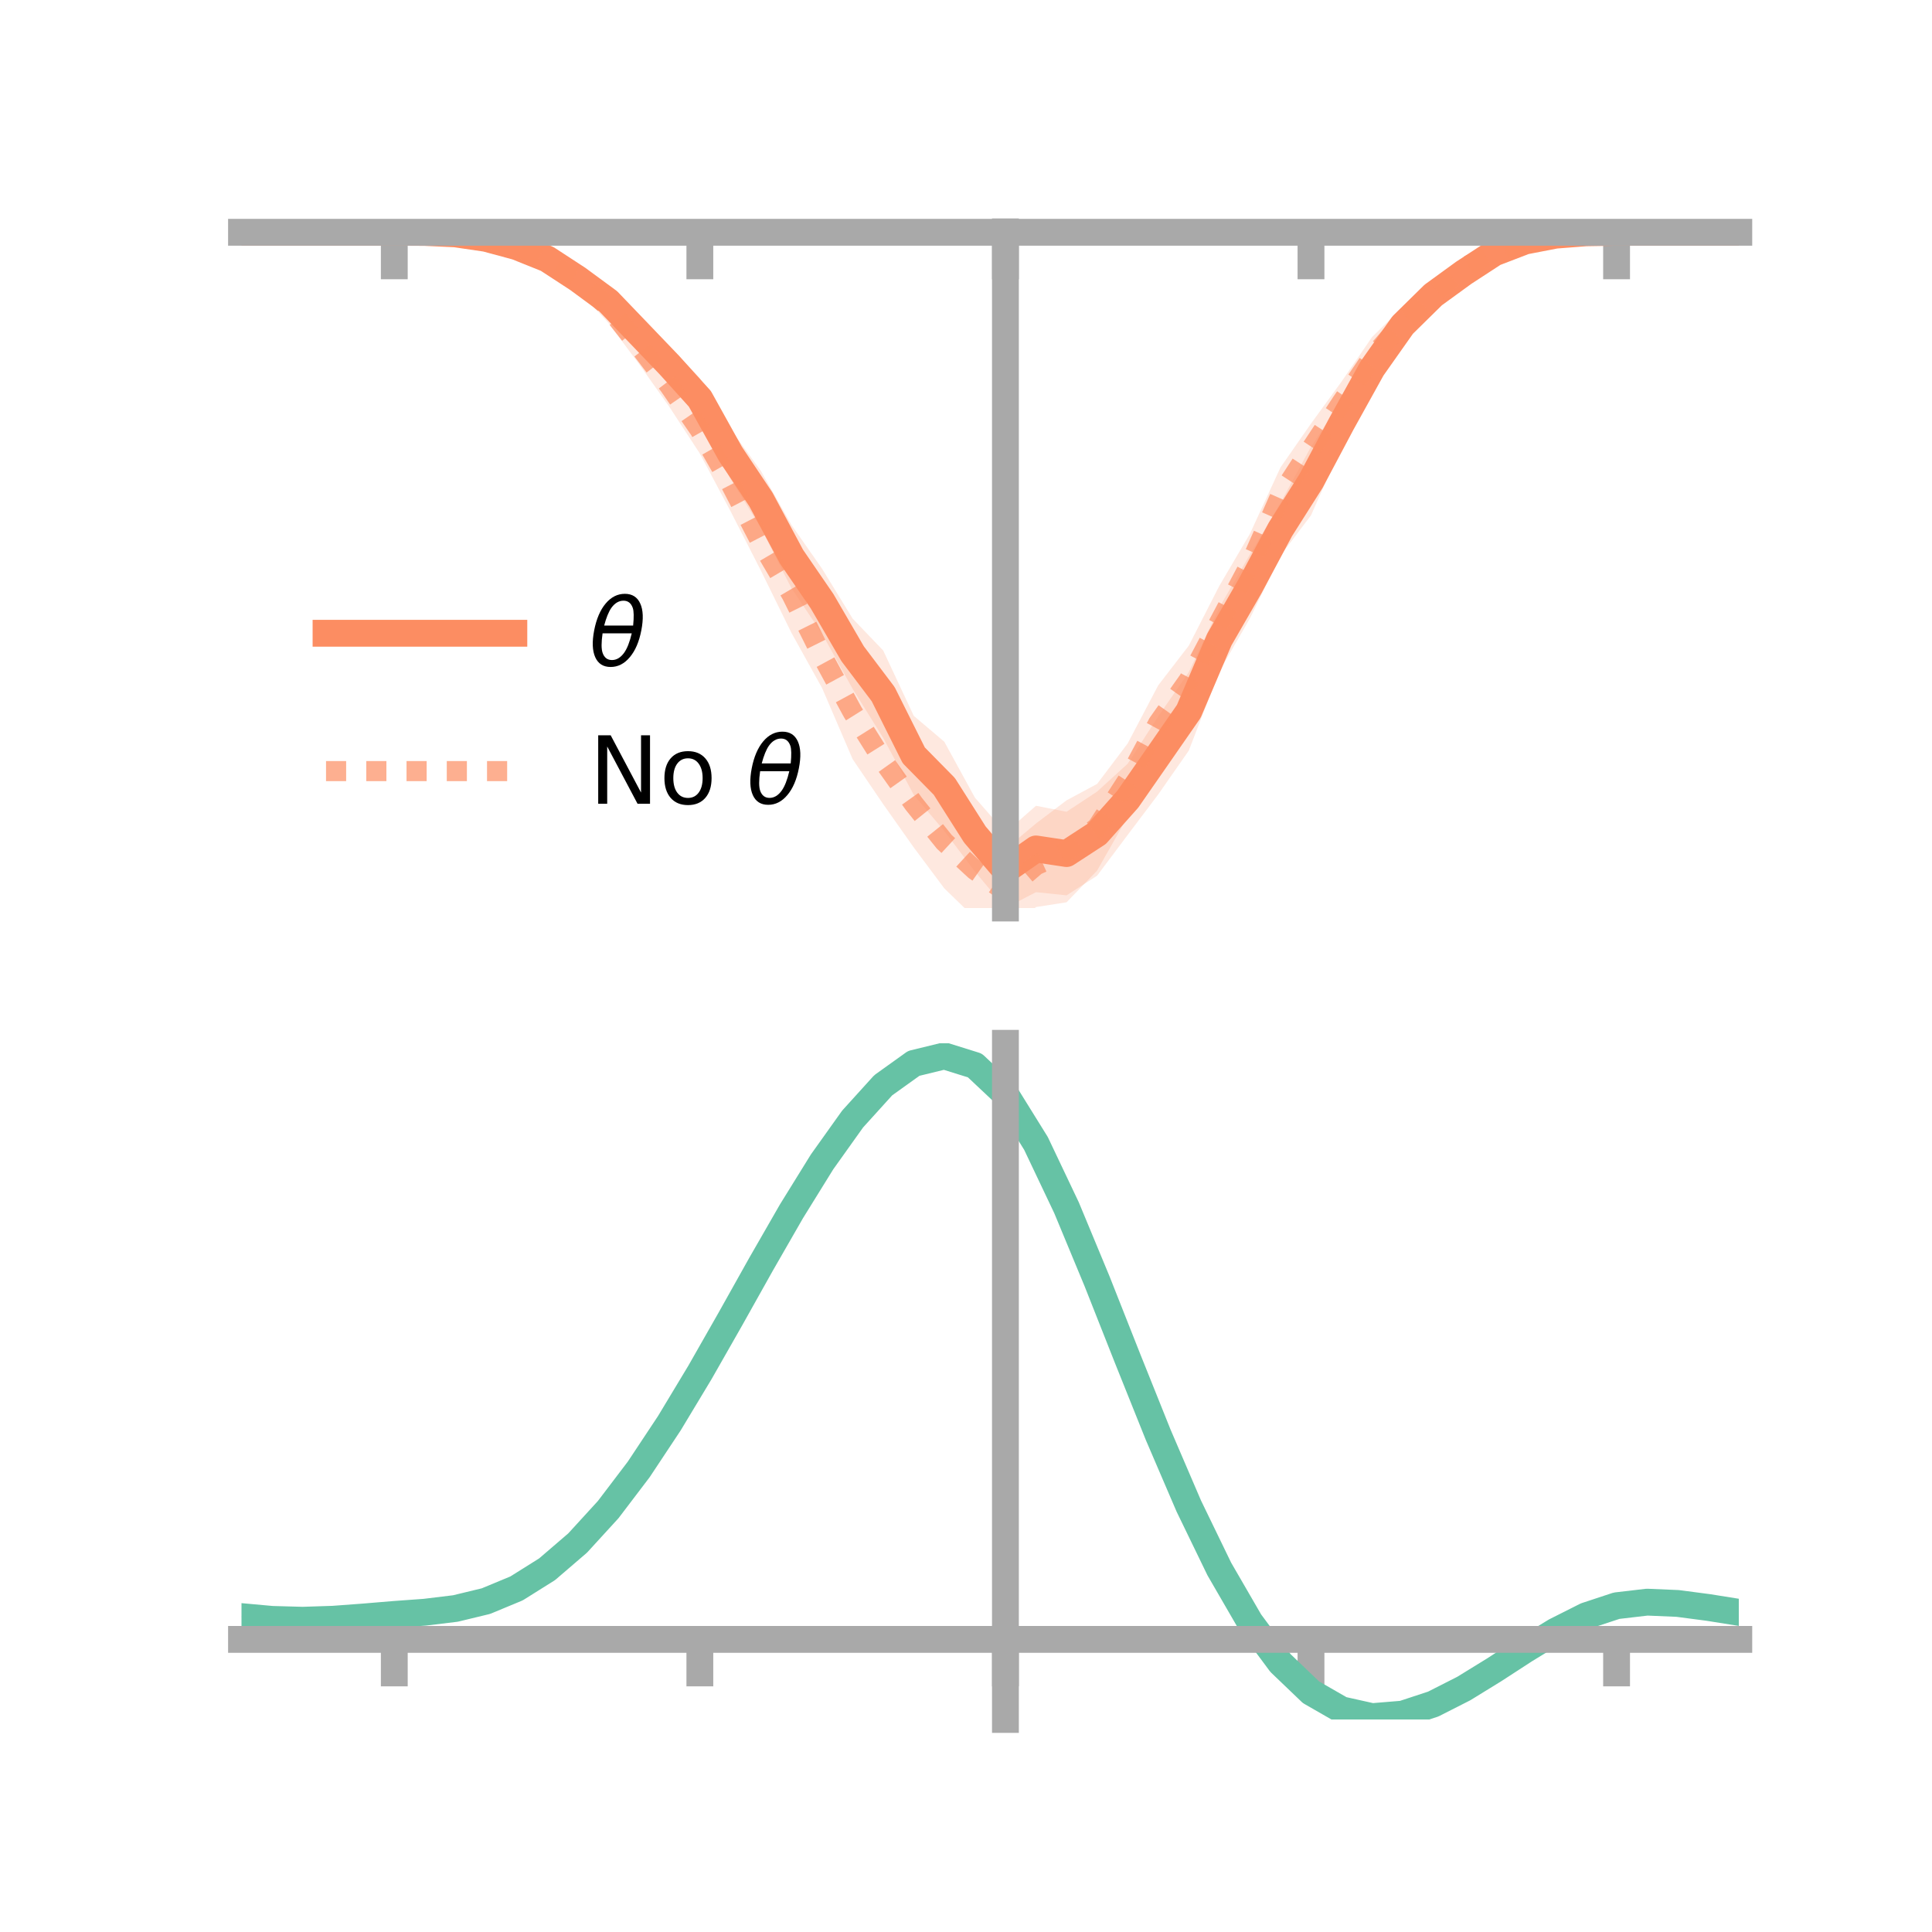<?xml version="1.0" encoding="utf-8" standalone="no"?>
<!DOCTYPE svg PUBLIC "-//W3C//DTD SVG 1.1//EN"
  "http://www.w3.org/Graphics/SVG/1.1/DTD/svg11.dtd">
<!-- Created with matplotlib (https://matplotlib.org/) -->
<svg height="144pt" version="1.1" viewBox="0 0 144 144" width="144pt" xmlns="http://www.w3.org/2000/svg" xmlns:xlink="http://www.w3.org/1999/xlink">
 <defs>
  <style type="text/css">*{stroke-linecap:butt;stroke-linejoin:round;}</style>
 </defs>
 <g id="figure_1">
  <g id="patch_1">
   <path d="M 0 144 
L 144 144 
L 144 0 
L 0 0 
z
" style="fill:none;"/>
  </g>
  <g id="axes_1">
   <g id="patch_2">
    <path d="M 18 67.68 
L 129.6 67.68 
L 129.6 17.28 
L 18 17.28 
z
" style="fill:none;"/>
   </g>
   <g id="PolyCollection_1">
    <path clip-path="url(#p3c0c4d14d8)" d="M 18 17.312 
L 18 17.312 
L 20.278 17.312 
L 22.555 17.312 
L 24.833 17.312 
L 27.11 17.312 
L 29.388 17.312 
L 31.665 17.28 
L 33.943 17.306 
L 36.22 17.509 
L 38.498 17.995 
L 40.776 18.646 
L 43.053 20.029 
L 45.331 21.484 
L 47.608 23.5 
L 49.886 25.829 
L 52.163 28.181 
L 54.441 31.965 
L 56.718 35.113 
L 58.996 39.134 
L 61.273 42.389 
L 63.551 46.108 
L 65.829 48.485 
L 68.106 53.354 
L 70.384 55.285 
L 72.661 59.447 
L 74.939 62.057 
L 77.216 60.057 
L 79.494 60.504 
L 81.771 59.001 
L 84.049 56.926 
L 86.327 53.399 
L 88.604 50.098 
L 90.882 45.286 
L 93.159 41.333 
L 95.437 37.489 
L 97.714 33.303 
L 99.992 29.849 
L 102.269 25.955 
L 104.547 23.074 
L 106.824 21.051 
L 109.102 19.612 
L 111.38 18.353 
L 113.657 17.676 
L 115.935 17.359 
L 118.212 17.295 
L 120.49 17.31 
L 122.767 17.312 
L 125.045 17.312 
L 127.322 17.312 
L 129.6 17.312 
L 129.6 17.312 
L 129.6 17.312 
L 127.322 17.312 
L 125.045 17.312 
L 122.767 17.312 
L 120.49 17.316 
L 118.212 17.409 
L 115.935 17.699 
L 113.657 18.263 
L 111.38 19.336 
L 109.102 21.048 
L 106.824 22.92 
L 104.547 25.379 
L 102.269 28.955 
L 99.992 33.274 
L 97.714 38.411 
L 95.437 41.416 
L 93.159 46.094 
L 90.882 50.048 
L 88.604 55.948 
L 86.327 59.212 
L 84.049 62.233 
L 81.771 65.27 
L 79.494 66.734 
L 77.216 66.496 
L 74.939 67.68 
L 72.661 64.951 
L 70.384 61.939 
L 68.106 59.242 
L 65.829 55 
L 63.551 51.345 
L 61.273 47.233 
L 58.996 43.853 
L 56.718 39.355 
L 54.441 35.682 
L 52.163 31.266 
L 49.886 28.581 
L 47.608 26.153 
L 45.331 23.426 
L 43.053 21.534 
L 40.776 19.944 
L 38.498 18.765 
L 36.22 18.024 
L 33.943 17.555 
L 31.665 17.371 
L 29.388 17.312 
L 27.11 17.312 
L 24.833 17.312 
L 22.555 17.312 
L 20.278 17.312 
L 18 17.312 
z
" style="fill:#fc8d62;fill-opacity:0.2;"/>
   </g>
   <g id="PolyCollection_2">
    <path clip-path="url(#p3c0c4d14d8)" d="M 18 17.312 
L 18 17.312 
L 20.278 17.312 
L 22.555 17.312 
L 24.833 17.312 
L 27.11 17.312 
L 29.388 17.312 
L 31.665 17.27 
L 33.943 17.312 
L 36.22 17.308 
L 38.498 17.833 
L 40.776 18.88 
L 43.053 20.031 
L 45.331 21.689 
L 47.608 24.413 
L 49.886 27.168 
L 52.163 30.293 
L 54.441 33.979 
L 56.718 38.324 
L 58.996 41.427 
L 61.273 46.479 
L 63.551 49.569 
L 65.829 53.467 
L 68.106 56.651 
L 70.384 59.281 
L 72.661 61.272 
L 74.939 63.292 
L 77.216 61.379 
L 79.494 59.653 
L 81.771 58.43 
L 84.049 55.413 
L 86.327 51.08 
L 88.604 48.125 
L 90.882 43.666 
L 93.159 39.793 
L 95.437 34.845 
L 97.714 31.573 
L 99.992 28.442 
L 102.269 25.117 
L 104.547 22.886 
L 106.824 20.792 
L 109.102 19.232 
L 111.38 18.332 
L 113.657 17.668 
L 115.935 17.324 
L 118.212 17.291 
L 120.49 17.311 
L 122.767 17.312 
L 125.045 17.312 
L 127.322 17.312 
L 129.6 17.312 
L 129.6 17.312 
L 129.6 17.312 
L 127.322 17.312 
L 125.045 17.312 
L 122.767 17.312 
L 120.49 17.314 
L 118.212 17.401 
L 115.935 17.635 
L 113.657 18.325 
L 111.38 19.251 
L 109.102 20.704 
L 106.824 23.014 
L 104.547 25.193 
L 102.269 28.179 
L 99.992 31.573 
L 97.714 35.338 
L 95.437 39.043 
L 93.159 44.395 
L 90.882 49.091 
L 88.604 53.239 
L 86.327 56.714 
L 84.049 60.872 
L 81.771 64.893 
L 79.494 67.252 
L 77.216 67.606 
L 74.939 69.617 
L 72.661 68.424 
L 70.384 66.215 
L 68.106 63.164 
L 65.829 59.94 
L 63.551 56.584 
L 61.273 51.28 
L 58.996 47.18 
L 56.718 42.54 
L 54.441 38.085 
L 52.163 33.806 
L 49.886 30.319 
L 47.608 27.104 
L 45.331 24.052 
L 43.053 21.576 
L 40.776 20.269 
L 38.498 18.724 
L 36.22 18.1 
L 33.943 17.594 
L 31.665 17.363 
L 29.388 17.312 
L 27.11 17.312 
L 24.833 17.312 
L 22.555 17.312 
L 20.278 17.312 
L 18 17.312 
z
" style="fill:#fc8d62;fill-opacity:0.2;"/>
   </g>
   <g id="matplotlib.axis_1">
    <g id="xtick_1">
     <g id="line2d_1">
      <defs>
       <path d="M 0 0 
L 0 3.5 
" id="mcaa211ccec" style="stroke:#a9a9a9;stroke-width:2;"/>
      </defs>
      <g>
       <use style="fill:#a9a9a9;stroke:#a9a9a9;stroke-width:2;" x="29.388" xlink:href="#mcaa211ccec" y="17.312"/>
      </g>
     </g>
    </g>
    <g id="xtick_2">
     <g id="line2d_2">
      <g>
       <use style="fill:#a9a9a9;stroke:#a9a9a9;stroke-width:2;" x="52.163" xlink:href="#mcaa211ccec" y="17.312"/>
      </g>
     </g>
    </g>
    <g id="xtick_3">
     <g id="line2d_3">
      <g>
       <use style="fill:#a9a9a9;stroke:#a9a9a9;stroke-width:2;" x="74.939" xlink:href="#mcaa211ccec" y="17.312"/>
      </g>
     </g>
    </g>
    <g id="xtick_4">
     <g id="line2d_4">
      <g>
       <use style="fill:#a9a9a9;stroke:#a9a9a9;stroke-width:2;" x="97.714" xlink:href="#mcaa211ccec" y="17.312"/>
      </g>
     </g>
    </g>
    <g id="xtick_5">
     <g id="line2d_5">
      <g>
       <use style="fill:#a9a9a9;stroke:#a9a9a9;stroke-width:2;" x="120.49" xlink:href="#mcaa211ccec" y="17.312"/>
      </g>
     </g>
    </g>
   </g>
   <g id="matplotlib.axis_2"/>
   <g id="line2d_6">
    <path clip-path="url(#p3c0c4d14d8)" d="M 18 17.312 
L 20.278 17.312 
L 22.555 17.312 
L 24.833 17.312 
L 27.11 17.312 
L 29.388 17.312 
L 31.665 17.325 
L 33.943 17.431 
L 36.22 17.766 
L 38.498 18.38 
L 40.776 19.295 
L 43.053 20.781 
L 45.331 22.455 
L 47.608 24.827 
L 49.886 27.205 
L 52.163 29.724 
L 54.441 33.823 
L 56.718 37.234 
L 58.996 41.493 
L 61.273 44.811 
L 63.551 48.727 
L 65.829 51.742 
L 68.106 56.298 
L 70.384 58.612 
L 72.661 62.199 
L 74.939 64.869 
L 77.216 63.276 
L 79.494 63.619 
L 81.771 62.135 
L 84.049 59.58 
L 86.327 56.305 
L 88.604 53.023 
L 90.882 47.667 
L 93.159 43.714 
L 95.437 39.453 
L 97.714 35.857 
L 99.992 31.562 
L 102.269 27.455 
L 104.547 24.226 
L 106.824 21.986 
L 109.102 20.33 
L 111.38 18.845 
L 113.657 17.97 
L 115.935 17.529 
L 118.212 17.352 
L 120.49 17.313 
L 122.767 17.312 
L 125.045 17.312 
L 127.322 17.312 
L 129.6 17.312 
" style="fill:none;stroke:#fc8d62;stroke-linecap:square;stroke-width:2;"/>
   </g>
   <g id="line2d_7">
    <path clip-path="url(#p3c0c4d14d8)" d="M 18 17.312 
L 20.278 17.312 
L 22.555 17.312 
L 24.833 17.312 
L 27.11 17.312 
L 29.388 17.312 
L 31.665 17.316 
L 33.943 17.453 
L 36.22 17.704 
L 38.498 18.278 
L 40.776 19.575 
L 43.053 20.803 
L 45.331 22.87 
L 47.608 25.759 
L 49.886 28.743 
L 52.163 32.05 
L 54.441 36.032 
L 56.718 40.432 
L 58.996 44.303 
L 61.273 48.879 
L 63.551 53.076 
L 65.829 56.704 
L 68.106 59.908 
L 70.384 62.748 
L 72.661 64.848 
L 74.939 66.455 
L 77.216 64.492 
L 79.494 63.453 
L 81.771 61.662 
L 84.049 58.143 
L 86.327 53.897 
L 88.604 50.682 
L 90.882 46.378 
L 93.159 42.094 
L 95.437 36.944 
L 97.714 33.456 
L 99.992 30.007 
L 102.269 26.648 
L 104.547 24.04 
L 106.824 21.903 
L 109.102 19.968 
L 111.38 18.791 
L 113.657 17.997 
L 115.935 17.479 
L 118.212 17.346 
L 120.49 17.312 
L 122.767 17.312 
L 125.045 17.312 
L 127.322 17.312 
L 129.6 17.312 
" style="fill:none;stroke:#fc8d62;stroke-dasharray:1.5,1.5;stroke-dashoffset:0;stroke-opacity:0.7;stroke-width:1.5;"/>
   </g>
   <g id="patch_3">
    <path d="M 74.939 67.68 
L 74.939 17.28 
" style="fill:none;stroke:#a9a9a9;stroke-linecap:square;stroke-linejoin:miter;stroke-width:2;"/>
   </g>
   <g id="patch_4">
    <path d="M 129.6 67.68 
L 129.6 17.28 
" style="fill:none;"/>
   </g>
   <g id="patch_5">
    <path d="M 18 17.312 
L 129.6 17.312 
" style="fill:none;stroke:#a9a9a9;stroke-linecap:square;stroke-linejoin:miter;stroke-width:2;"/>
   </g>
   <g id="patch_6">
    <path d="M 18 17.28 
L 129.6 17.28 
" style="fill:none;"/>
   </g>
   <g id="legend_1">
    <g id="line2d_8">
     <path d="M 24.3 47.2 
L 38.3 47.2 
" style="fill:none;stroke:#fc8d62;stroke-linecap:square;stroke-width:2;"/>
    </g>
    <g id="line2d_9"/>
    <g id="text_1">
     <!-- $\theta$ -->
     <g transform="translate(43.9 49.65)scale(0.07 -0.07)">
      <defs>
       <path d="M 45.516 34.672 
L 14.453 34.672 
Q 12.359 20.062 14.5 13.875 
Q 17.188 6.25 24.469 6.25 
Q 31.781 6.25 37.359 13.922 
Q 42.234 20.656 45.516 34.672 
z
M 47.016 42.969 
Q 48.344 56.844 46.625 61.719 
Q 43.953 69.438 36.766 69.438 
Q 29.297 69.438 23.828 61.812 
Q 19.531 55.672 16.156 42.969 
z
M 38.188 76.766 
Q 49.906 76.766 54.594 66.406 
Q 59.281 56.109 55.719 37.844 
Q 52.203 19.625 43.453 9.281 
Q 34.766 -1.125 23.047 -1.125 
Q 11.281 -1.125 6.641 9.281 
Q 2 19.625 5.516 37.844 
Q 9.078 56.109 17.719 66.406 
Q 26.422 76.766 38.188 76.766 
z
" id="DejaVuSans-Oblique-952"/>
      </defs>
      <use transform="translate(0 0.234)" xlink:href="#DejaVuSans-Oblique-952"/>
     </g>
    </g>
    <g id="line2d_10">
     <path d="M 24.3 57.474 
L 38.3 57.474 
" style="fill:none;stroke:#fc8d62;stroke-dasharray:1.5,1.5;stroke-dashoffset:0;stroke-opacity:0.7;stroke-width:1.5;"/>
    </g>
    <g id="line2d_11"/>
    <g id="text_2">
     <!-- No $\theta$ -->
     <g transform="translate(43.9 59.924)scale(0.07 -0.07)">
      <defs>
       <path d="M 9.812 72.906 
L 23.094 72.906 
L 55.422 11.922 
L 55.422 72.906 
L 64.984 72.906 
L 64.984 0 
L 51.703 0 
L 19.391 60.984 
L 19.391 0 
L 9.812 0 
z
" id="DejaVuSans-78"/>
       <path d="M 30.609 48.391 
Q 23.391 48.391 19.188 42.75 
Q 14.984 37.109 14.984 27.297 
Q 14.984 17.484 19.156 11.844 
Q 23.344 6.203 30.609 6.203 
Q 37.797 6.203 41.984 11.859 
Q 46.188 17.531 46.188 27.297 
Q 46.188 37.016 41.984 42.703 
Q 37.797 48.391 30.609 48.391 
z
M 30.609 56 
Q 42.328 56 49.016 48.375 
Q 55.719 40.766 55.719 27.297 
Q 55.719 13.875 49.016 6.219 
Q 42.328 -1.422 30.609 -1.422 
Q 18.844 -1.422 12.172 6.219 
Q 5.516 13.875 5.516 27.297 
Q 5.516 40.766 12.172 48.375 
Q 18.844 56 30.609 56 
z
" id="DejaVuSans-111"/>
       <path id="DejaVuSans-32"/>
      </defs>
      <use transform="translate(0 0.234)" xlink:href="#DejaVuSans-78"/>
      <use transform="translate(74.805 0.234)" xlink:href="#DejaVuSans-111"/>
      <use transform="translate(135.986 0.234)" xlink:href="#DejaVuSans-32"/>
      <use transform="translate(167.773 0.234)" xlink:href="#DejaVuSans-Oblique-952"/>
     </g>
    </g>
   </g>
  </g>
  <g id="axes_2">
   <g id="patch_7">
    <path d="M 18 128.16 
L 129.6 128.16 
L 129.6 77.76 
L 18 77.76 
z
" style="fill:none;"/>
   </g>
   <g id="PolyCollection_3">
    <path clip-path="url(#pe8d5743b40)" d="M 18 120.532 
L 18 120.454 
L 20.278 120.671 
L 22.555 120.735 
L 24.833 120.653 
L 27.11 120.475 
L 29.388 120.276 
L 31.665 120.106 
L 33.943 119.824 
L 36.22 119.268 
L 38.498 118.312 
L 40.776 116.862 
L 43.053 114.869 
L 45.331 112.323 
L 47.608 109.257 
L 49.886 105.738 
L 52.163 101.868 
L 54.441 97.776 
L 56.718 93.616 
L 58.996 89.563 
L 61.273 85.807 
L 63.551 82.547 
L 65.829 79.985 
L 68.106 78.323 
L 70.384 77.76 
L 72.661 78.483 
L 74.939 80.662 
L 77.216 84.384 
L 79.494 89.252 
L 81.771 94.819 
L 84.049 100.671 
L 86.327 106.442 
L 88.604 111.831 
L 90.882 116.605 
L 93.159 120.597 
L 95.437 123.709 
L 97.714 125.909 
L 99.992 127.226 
L 102.269 127.736 
L 104.547 127.553 
L 106.824 126.816 
L 109.102 125.678 
L 111.38 124.301 
L 113.657 122.848 
L 115.935 121.477 
L 118.212 120.343 
L 120.49 119.596 
L 122.767 119.332 
L 125.045 119.436 
L 127.322 119.745 
L 129.6 120.121 
L 129.6 120.227 
L 129.6 120.227 
L 127.322 119.878 
L 125.045 119.589 
L 122.767 119.497 
L 120.49 119.766 
L 118.212 120.522 
L 115.935 121.683 
L 113.657 123.098 
L 111.38 124.603 
L 109.102 126.029 
L 106.824 127.205 
L 104.547 127.967 
L 102.269 128.16 
L 99.992 127.655 
L 97.714 126.352 
L 95.437 124.193 
L 93.159 121.161 
L 90.882 117.29 
L 88.604 112.669 
L 86.327 107.453 
L 84.049 101.864 
L 81.771 96.191 
L 79.494 90.789 
L 77.216 86.063 
L 74.939 82.451 
L 72.661 80.342 
L 70.384 79.646 
L 68.106 80.193 
L 65.829 81.796 
L 63.551 84.261 
L 61.273 87.391 
L 58.996 90.989 
L 56.718 94.864 
L 54.441 98.837 
L 52.163 102.74 
L 49.886 106.43 
L 47.608 109.784 
L 45.331 112.71 
L 43.053 115.147 
L 40.776 117.065 
L 38.498 118.472 
L 36.22 119.408 
L 33.943 119.952 
L 31.665 120.224 
L 29.388 120.383 
L 27.11 120.566 
L 24.833 120.725 
L 22.555 120.791 
L 20.278 120.729 
L 18 120.532 
z
" style="fill:#66c2a5;fill-opacity:0.2;"/>
   </g>
   <g id="matplotlib.axis_3">
    <g id="xtick_6">
     <g id="line2d_12">
      <g>
       <use style="fill:#a9a9a9;stroke:#a9a9a9;stroke-width:2;" x="29.388" xlink:href="#mcaa211ccec" y="122.191"/>
      </g>
     </g>
    </g>
    <g id="xtick_7">
     <g id="line2d_13">
      <g>
       <use style="fill:#a9a9a9;stroke:#a9a9a9;stroke-width:2;" x="52.163" xlink:href="#mcaa211ccec" y="122.191"/>
      </g>
     </g>
    </g>
    <g id="xtick_8">
     <g id="line2d_14">
      <g>
       <use style="fill:#a9a9a9;stroke:#a9a9a9;stroke-width:2;" x="74.939" xlink:href="#mcaa211ccec" y="122.191"/>
      </g>
     </g>
    </g>
    <g id="xtick_9">
     <g id="line2d_15">
      <g>
       <use style="fill:#a9a9a9;stroke:#a9a9a9;stroke-width:2;" x="97.714" xlink:href="#mcaa211ccec" y="122.191"/>
      </g>
     </g>
    </g>
    <g id="xtick_10">
     <g id="line2d_16">
      <g>
       <use style="fill:#a9a9a9;stroke:#a9a9a9;stroke-width:2;" x="120.49" xlink:href="#mcaa211ccec" y="122.191"/>
      </g>
     </g>
    </g>
   </g>
   <g id="matplotlib.axis_4"/>
   <g id="line2d_17">
    <path clip-path="url(#pe8d5743b40)" d="M 18 120.493 
L 20.278 120.7 
L 22.555 120.763 
L 24.833 120.689 
L 27.11 120.52 
L 29.388 120.33 
L 31.665 120.165 
L 33.943 119.888 
L 36.22 119.338 
L 38.498 118.392 
L 40.776 116.964 
L 43.053 115.008 
L 45.331 112.517 
L 47.608 109.52 
L 49.886 106.084 
L 52.163 102.304 
L 54.441 98.306 
L 56.718 94.24 
L 58.996 90.276 
L 61.273 86.599 
L 63.551 83.404 
L 65.829 80.89 
L 68.106 79.258 
L 70.384 78.703 
L 72.661 79.413 
L 74.939 81.556 
L 77.216 85.223 
L 79.494 90.02 
L 81.771 95.505 
L 84.049 101.267 
L 86.327 106.947 
L 88.604 112.25 
L 90.882 116.948 
L 93.159 120.879 
L 95.437 123.951 
L 97.714 126.131 
L 99.992 127.44 
L 102.269 127.948 
L 104.547 127.76 
L 106.824 127.011 
L 109.102 125.854 
L 111.38 124.452 
L 113.657 122.973 
L 115.935 121.58 
L 118.212 120.433 
L 120.49 119.681 
L 122.767 119.415 
L 125.045 119.512 
L 127.322 119.811 
L 129.6 120.174 
" style="fill:none;stroke:#66c2a5;stroke-linecap:square;stroke-width:2;"/>
   </g>
   <g id="patch_8">
    <path d="M 74.939 128.16 
L 74.939 77.76 
" style="fill:none;stroke:#a9a9a9;stroke-linecap:square;stroke-linejoin:miter;stroke-width:2;"/>
   </g>
   <g id="patch_9">
    <path d="M 129.6 128.16 
L 129.6 77.76 
" style="fill:none;"/>
   </g>
   <g id="patch_10">
    <path d="M 18 122.191 
L 129.6 122.191 
" style="fill:none;stroke:#a9a9a9;stroke-linecap:square;stroke-linejoin:miter;stroke-width:2;"/>
   </g>
   <g id="patch_11">
    <path d="M 18 77.76 
L 129.6 77.76 
" style="fill:none;"/>
   </g>
  </g>
 </g>
 <defs>
  <clipPath id="p3c0c4d14d8">
   <rect height="50.4" width="111.6" x="18" y="17.28"/>
  </clipPath>
  <clipPath id="pe8d5743b40">
   <rect height="50.4" width="111.6" x="18" y="77.76"/>
  </clipPath>
 </defs>
</svg>
